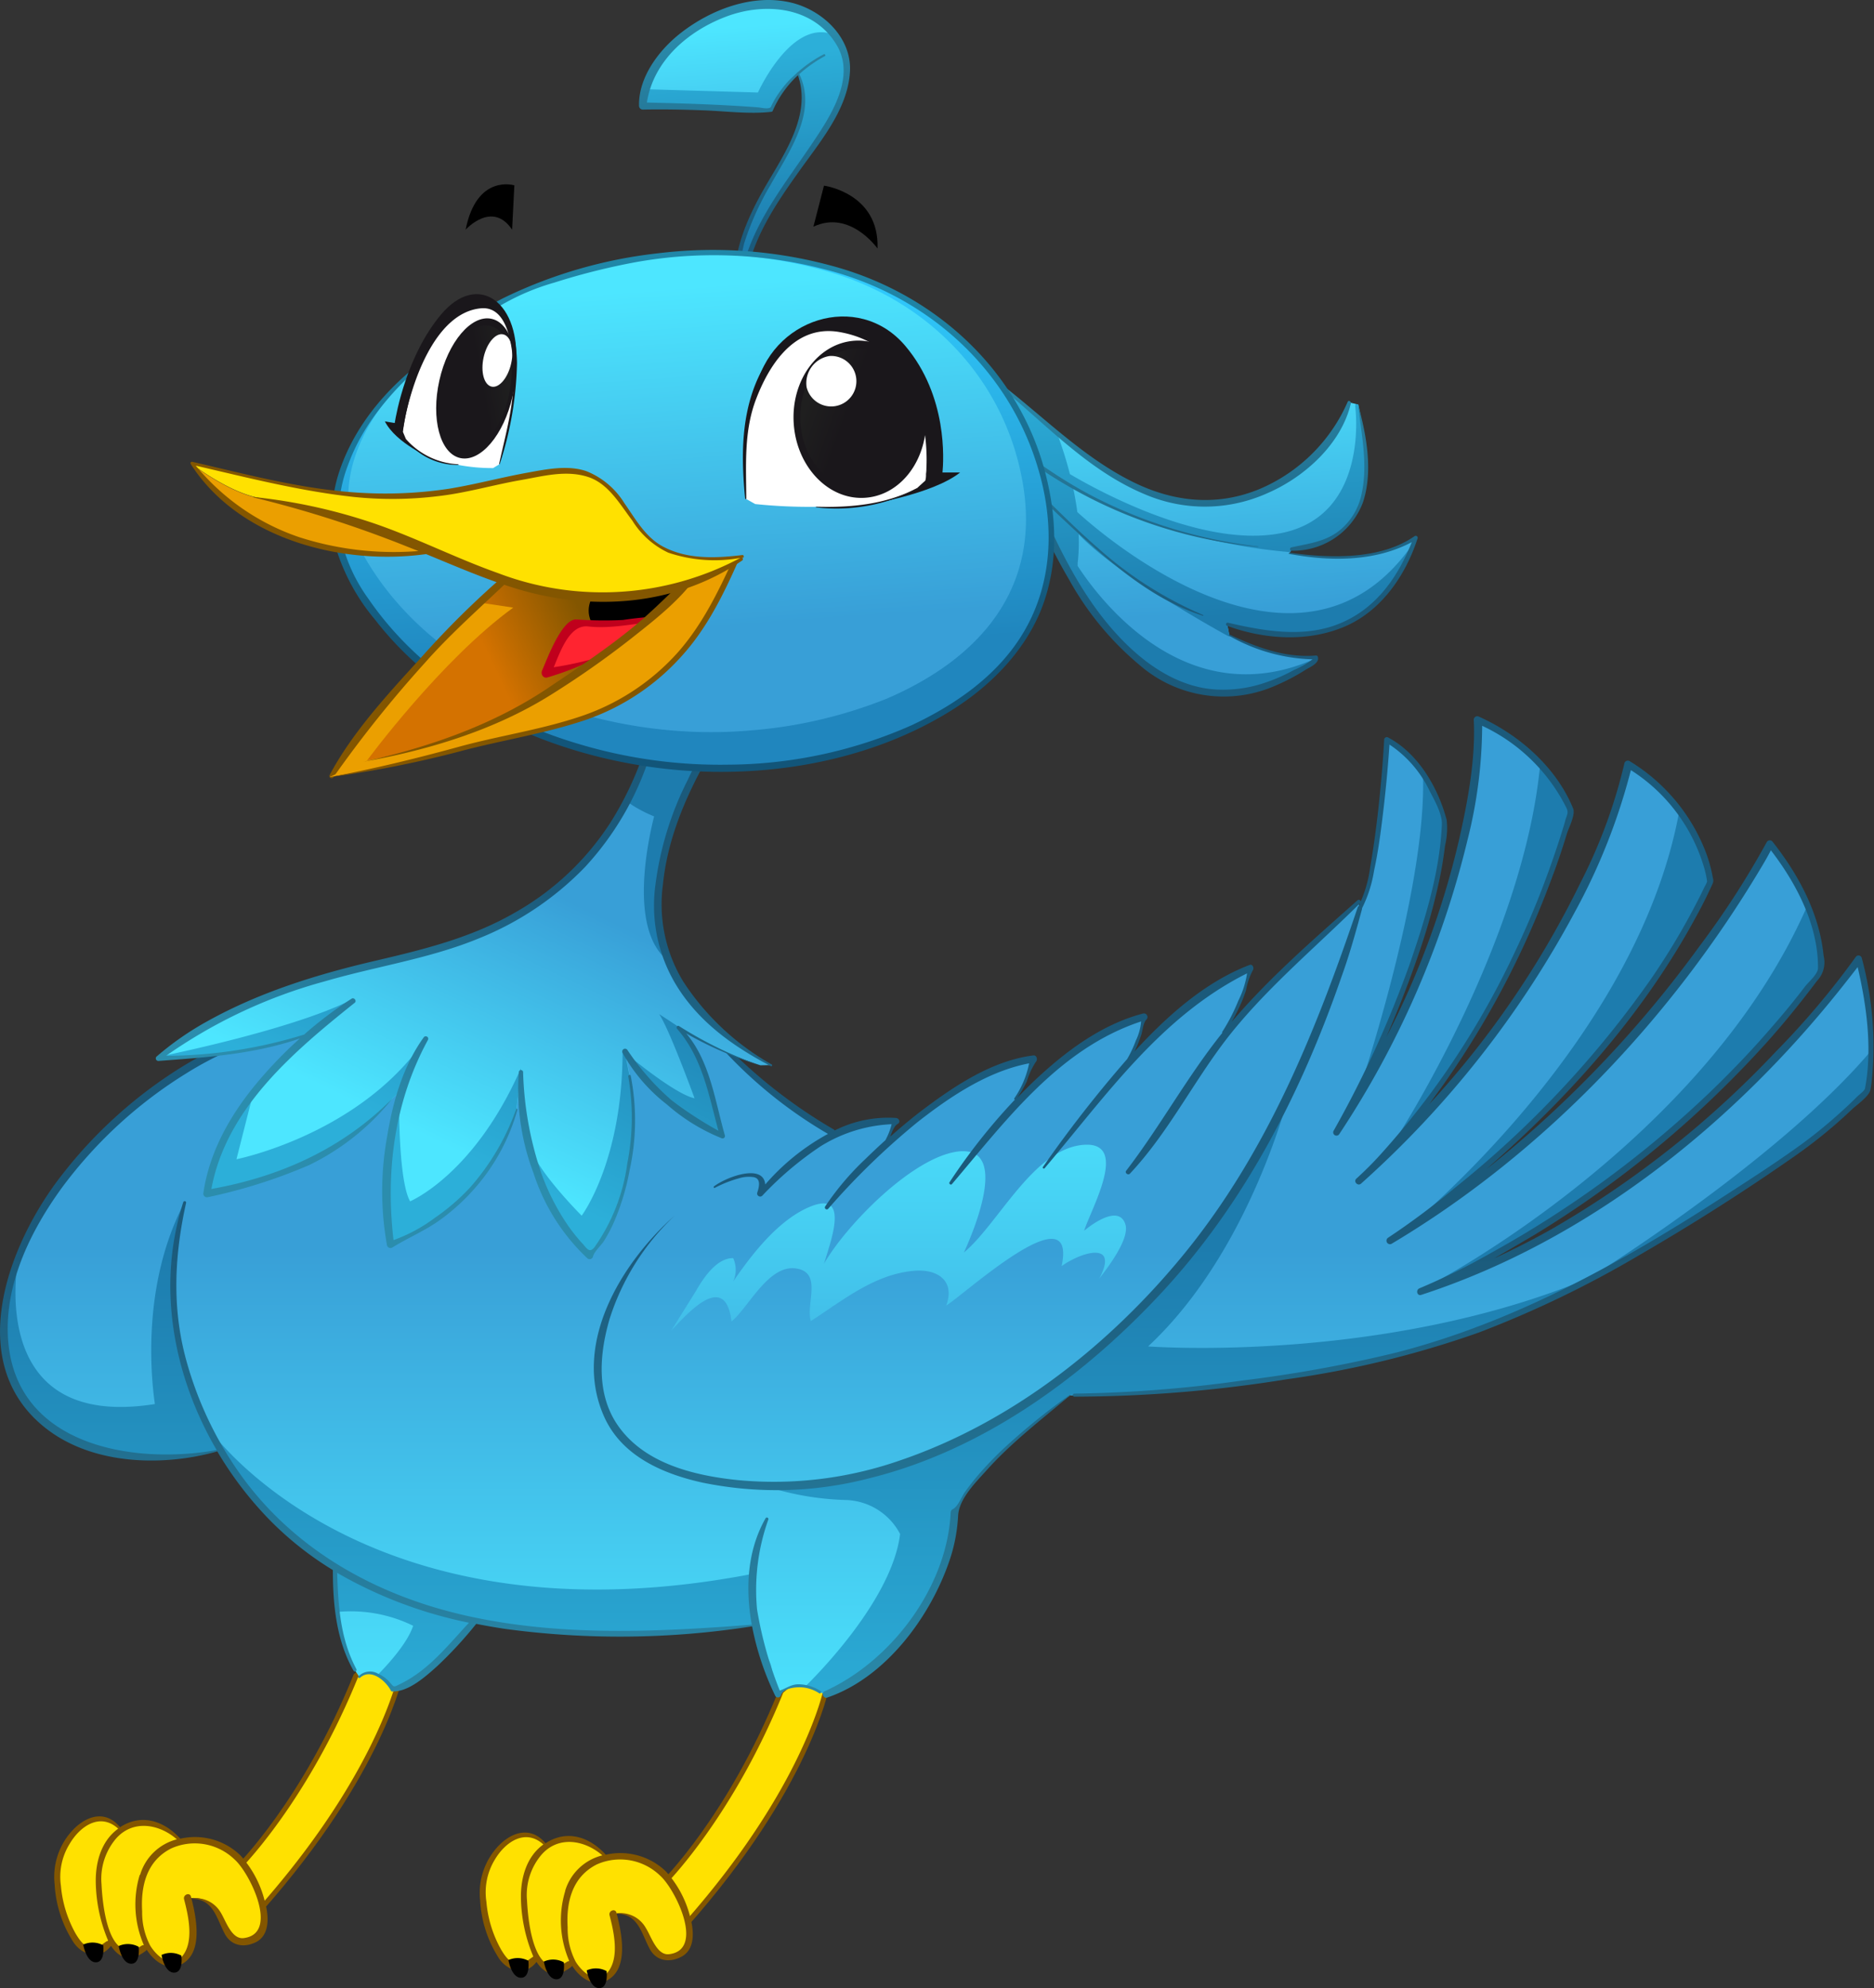 <svg xmlns="http://www.w3.org/2000/svg" xmlns:xlink="http://www.w3.org/1999/xlink" width="233.87" height="248.01" viewBox="0 0 233.87 248.01">
  <rect x="0" y="0" width="233.87" height="248.01" fill="#333333" stroke="none"/>
  <defs>
    <style>
      .cls-1 {
        fill: #835600;
      }

      .cls-2 {
        fill: #ffe100;
      }

      .cls-3 {
        fill: url(#linear-gradient);
      }

      .cls-4 {
        fill: url(#linear-gradient-2);
      }

      .cls-5 {
        fill: url(#linear-gradient-3);
      }

      .cls-6 {
        fill: url(#linear-gradient-4);
      }

      .cls-7 {
        fill: url(#linear-gradient-5);
      }

      .cls-8 {
        fill: url(#linear-gradient-6);
      }

      .cls-9 {
        fill: url(#linear-gradient-7);
      }

      .cls-10 {
        fill: url(#linear-gradient-8);
      }

      .cls-11 {
        fill: url(#linear-gradient-9);
      }

      .cls-12 {
        fill: url(#linear-gradient-10);
      }

      .cls-13 {
        fill: url(#linear-gradient-11);
      }

      .cls-14 {
        fill: url(#linear-gradient-12);
      }

      .cls-15 {
        fill: url(#linear-gradient-13);
      }

      .cls-16 {
        fill: url(#linear-gradient-14);
      }

      .cls-17 {
        fill: url(#linear-gradient-15);
      }

      .cls-18 {
        fill: url(#linear-gradient-16);
      }

      .cls-19 {
        fill: #1a171b;
      }

      .cls-20 {
        fill: #fff;
      }

      .cls-21 {
        fill: url(#linear-gradient-17);
      }

      .cls-22 {
        fill: url(#linear-gradient-18);
      }

      .cls-23 {
        fill: #eb9f00;
      }

      .cls-24 {
        fill: url(#linear-gradient-19);
      }

      .cls-25 {
        fill: #ff2430;
      }

      .cls-26 {
        fill: #c0001c;
      }
    </style>
    <linearGradient id="linear-gradient" x1="116.95" y1="216.08" x2="116.95" y2="155.56" gradientUnits="userSpaceOnUse">
      <stop offset="0" stop-color="#4de6ff"/>
      <stop offset="1" stop-color="#389fd7"/>
    </linearGradient>
    <linearGradient id="linear-gradient-2" x1="112.18" y1="133.51" x2="112.18" y2="190.62" xlink:href="#linear-gradient"/>
    <linearGradient id="linear-gradient-3" x1="116.95" y1="216.08" x2="116.95" y2="155.56" gradientUnits="userSpaceOnUse">
      <stop offset="0" stop-color="#2cafd9"/>
      <stop offset="1" stop-color="#1d7cae"/>
    </linearGradient>
    <linearGradient id="linear-gradient-4" x1="116.94" y1="216.08" x2="116.94" y2="155.56" gradientUnits="userSpaceOnUse">
      <stop offset="0" stop-color="#2b8dad"/>
      <stop offset="1" stop-color="#1b5a7b"/>
    </linearGradient>
    <linearGradient id="linear-gradient-5" x1="53.45" y1="141.93" x2="68.19" y2="110.98" xlink:href="#linear-gradient"/>
    <linearGradient id="linear-gradient-6" x1="52.78" y1="141.61" x2="67.52" y2="110.66" xlink:href="#linear-gradient-3"/>
    <linearGradient id="linear-gradient-7" x1="53.35" y1="141.88" x2="68.09" y2="110.93" xlink:href="#linear-gradient-4"/>
    <linearGradient id="linear-gradient-8" x1="145.45" y1="43.55" x2="147.85" y2="76.67" xlink:href="#linear-gradient"/>
    <linearGradient id="linear-gradient-9" x1="145.93" y1="46.19" x2="148.17" y2="77.27" xlink:href="#linear-gradient-3"/>
    <linearGradient id="linear-gradient-10" x1="145.57" y1="43.55" x2="147.99" y2="76.99" xlink:href="#linear-gradient-4"/>
    <linearGradient id="linear-gradient-11" x1="92.41" y1="3.29" x2="94.33" y2="29.76" xlink:href="#linear-gradient"/>
    <linearGradient id="linear-gradient-12" x1="92.68" y1="7" x2="94.39" y2="30.61" xlink:href="#linear-gradient-3"/>
    <linearGradient id="linear-gradient-13" x1="92.36" y1="2.82" x2="94.3" y2="29.76" xlink:href="#linear-gradient-4"/>
    <linearGradient id="linear-gradient-14" x1="84.4" y1="36.13" x2="87.72" y2="82.01" gradientUnits="userSpaceOnUse">
      <stop offset="0" stop-color="#30ccff"/>
      <stop offset="1" stop-color="#2086be"/>
    </linearGradient>
    <linearGradient id="linear-gradient-15" x1="83.76" y1="35.89" x2="86.84" y2="78.49" xlink:href="#linear-gradient"/>
    <linearGradient id="linear-gradient-16" x1="84.34" y1="35.87" x2="87.7" y2="82.34" gradientUnits="userSpaceOnUse">
      <stop offset="0" stop-color="#2087a8"/>
      <stop offset="1" stop-color="#125579"/>
    </linearGradient>
    <linearGradient id="linear-gradient-17" x1="-596" y1="-70.77" x2="-599.4" y2="-69.35" gradientTransform="matrix(-1.44, 0.08, 0.08, 1.44, -752.92, 202.59)" gradientUnits="userSpaceOnUse">
      <stop offset="0" stop-color="#1f1f1f"/>
      <stop offset="1" stop-color="#1a171b"/>
    </linearGradient>
    <linearGradient id="linear-gradient-18" x1="-9.14" y1="-59.86" x2="-11.34" y2="-58.94" gradientTransform="matrix(1.41, 0.31, -0.31, 1.41, 57.86, 135)" xlink:href="#linear-gradient-17"/>
    <linearGradient id="linear-gradient-19" x1="61.38" y1="82.82" x2="72.98" y2="77.29" gradientUnits="userSpaceOnUse">
      <stop offset="0" stop-color="#d47200"/>
      <stop offset="1" stop-color="#835600"/>
    </linearGradient>
  </defs>
  <title>Asset 2animals2</title>
  <g id="Layer_2" data-name="Layer 2">
    <g id="Bird">
      <g>
        <g>
          <g>
            <path class="cls-1" d="M82.57,234.7s8.29-8.15,14.64-23.9c0,0,3-2.63,3.46-2.63s2.76,2.49,2.76,2.49-2.35,12.43-17.68,29.71Z"/>
            <path class="cls-2" d="M85.86,239.29l-2.52-4.49c1.62-1.72,8.79-9.81,14.4-23.63a35.29,35.29,0,0,1,2.91-2.31,23.31,23.31,0,0,1,2.1,2c-.48,2-3.67,13.33-16.89,28.44Z"/>
          </g>
          <g>
            <path class="cls-2" d="M82.55,233.51a7.58,7.58,0,0,0-7-1.87l0-.08c-2.43-2.69-5.47-2.85-7.64-1.1l0-.41c-3.09-3.71-7.15,1.38-7.69,4.47-.66,3.81,2.24,14,6.33,9.88l.08-.81c.88,1.9,2.26,2.9,4.31,1.39l.23-.68c.86,1.75,2.49,3.37,4.4,2.21,2.13-1.3,1.3-5.92.77-7.89l.54.09c4.55-.33,3.24,6.17,6.94,5.32C88.48,243,84.33,235.13,82.55,233.51Z"/>
            <path class="cls-1" d="M86.1,239a13.22,13.22,0,0,0-3-5.55,8.2,8.2,0,0,0-7.5-2.08c-2-2.21-4.83-3.19-7.52-1.43h0c-1.67-2-3.91-1.58-5.69.14a8.52,8.52,0,0,0-2.47,7,14.81,14.81,0,0,0,2.41,7.31c1.15,1.6,3.31,2.09,4.62.35,1,1.49,2.35,2.14,4.33.63a.33.33,0,0,0,.12-.15c1.1,1.73,3.13,3,5,1.38,2-1.78,1.1-5.83.53-8-.15-.57-1-.25-.86.32.54,2.08,1.27,5.3-.23,7.12-1.38,1.67-3.25-.1-4-1.33a9,9,0,0,1-1-4.28c-.19-3.2.59-6.31,3.64-7.85a7.17,7.17,0,0,1,7.9,1.4c1.91,1.69,5.62,9.26,1.12,9.8-1.53.18-2.24-2.25-2.89-3.25A3.62,3.62,0,0,0,77,238.68s0,.06,0,.06c2.67,0,3.07,2.52,4.1,4.41.87,1.57,2.59,1.72,4.06.88C86.88,243,86.54,240.54,86.1,239Zm-19.67,5.16c-.67.45-1.21,1-2.08.79s-1.4-1.07-1.8-1.72a14.76,14.76,0,0,1-1.85-6,7.84,7.84,0,0,1,1.06-5.26c1.33-2.24,3.83-3.9,6.05-1.88-2.09,1.51-2.82,4.13-2.8,6.59a19.58,19.58,0,0,0,1.55,7.4Zm4.11-8.27a12.74,12.74,0,0,0,.49,8.71l0,.06a.37.37,0,0,0-.26.06c-4.14,2.67-4.88-5.12-5-7.63a7.73,7.73,0,0,1,1.79-5.7c2.12-2.45,5.42-1.85,7.61.06A6.48,6.48,0,0,0,70.54,235.84Z"/>
          </g>
          <path d="M63.45,244.51s.37,2.21,1.57,2.21.92-2.12.92-2.12A2.81,2.81,0,0,0,63.45,244.51Zm4.42.19s.37,2.21,1.57,2.21.92-2.12.92-2.12A2.78,2.78,0,0,0,67.87,244.7Zm7.83,1.19a2.79,2.79,0,0,0-2.48-.09s.37,2.21,1.56,2.21S75.7,245.89,75.7,245.89Z"/>
        </g>
        <g>
          <g>
            <path class="cls-1" d="M29.51,232.76s8.29-8.15,14.64-23.9c0,0,3-2.62,3.46-2.62s2.76,2.48,2.76,2.48S48,221.16,32.69,238.43Z"/>
            <path class="cls-2" d="M32.8,237.35l-2.52-4.49c1.62-1.72,8.79-9.8,14.4-23.63a34.68,34.68,0,0,1,2.91-2.3,22.87,22.87,0,0,1,2.1,2c-.48,2-3.67,13.33-16.89,28.44Z"/>
          </g>
          <g>
            <path class="cls-2" d="M29.49,231.57a7.58,7.58,0,0,0-7-1.86l0-.09c-2.43-2.69-5.47-2.85-7.64-1.09l0-.41c-3.09-3.72-7.15,1.37-7.69,4.46-.66,3.82,2.24,14,6.33,9.89l.08-.82c.88,1.9,2.25,2.9,4.31,1.39l.23-.68c.86,1.75,2.49,3.38,4.4,2.22,2.13-1.3,1.3-5.93.77-7.9l.54.1c4.55-.34,3.24,6.17,6.94,5.31C35.42,241,31.27,233.19,29.49,231.57Z"/>
            <path class="cls-1" d="M33,237a13.22,13.22,0,0,0-3-5.55,8.17,8.17,0,0,0-7.5-2.08c-2-2.21-4.83-3.19-7.52-1.43h0c-1.67-2.05-3.91-1.58-5.69.14a8.52,8.52,0,0,0-2.47,7,14.78,14.78,0,0,0,2.41,7.3c1.15,1.61,3.31,2.1,4.62.36,1,1.49,2.35,2.13,4.33.63a.36.36,0,0,0,.12-.16c1.1,1.73,3.13,3,5,1.38,2-1.77,1.1-5.83.53-8-.15-.57-1-.24-.86.33.54,2.07,1.28,5.3-.23,7.12-1.38,1.67-3.25-.1-4-1.34a8.89,8.89,0,0,1-1-4.27c-.19-3.21.59-6.32,3.64-7.85a7.15,7.15,0,0,1,7.9,1.39c1.91,1.69,5.62,9.27,1.12,9.8-1.53.18-2.24-2.24-2.89-3.25a3.6,3.6,0,0,0-3.53-1.7s0,.06,0,.06c2.67,0,3.07,2.52,4.1,4.41.87,1.57,2.59,1.71,4.06.88C33.82,241.1,33.48,238.61,33,237Zm-19.67,5.15c-.67.46-1.21,1-2.08.8s-1.4-1.07-1.8-1.72a14.81,14.81,0,0,1-1.85-6A7.8,7.8,0,0,1,8.7,230c1.33-2.25,3.83-3.91,6.05-1.88-2.09,1.51-2.82,4.12-2.8,6.58a19.51,19.51,0,0,0,1.55,7.4A.38.38,0,0,0,13.37,242.17Zm4.11-8.27a12.73,12.73,0,0,0,.49,8.71.16.16,0,0,0,0,.07.37.37,0,0,0-.26.06c-4.14,2.67-4.88-5.12-5-7.64a7.76,7.76,0,0,1,1.79-5.7c2.12-2.44,5.42-1.85,7.61.07A6.47,6.47,0,0,0,17.48,233.9Z"/>
          </g>
          <path d="M10.39,242.58s.37,2.21,1.57,2.21.92-2.12.92-2.12A2.78,2.78,0,0,0,10.39,242.58Zm4.42.18s.37,2.21,1.57,2.21.92-2.12.92-2.12A2.82,2.82,0,0,0,14.81,242.76Zm7.83,1.2a2.76,2.76,0,0,0-2.48-.09s.36,2.21,1.56,2.21S22.64,244,22.64,244Z"/>
        </g>
        <g>
          <path class="cls-3" d="M231.94,119.6s-21.28,30.67-54.72,41.45c0,0,29.57-11.88,50-40.07,0,0,.55-7.19-6.36-15.75,0,0-16.3,31-47.53,49.46,0,0,27.63-18,40.07-44.76,0,0-.83-8.85-10.22-14.65,0,0-5.24,26.19-33.62,51.86,1.4-1.29,18.22-17.2,26.43-46.06A22.13,22.13,0,0,0,184.4,89.75s1.11,22.39-17.68,51.4c0,0,13-22.93,13.54-38.69,0,0-1.94-7.46-7.19-10.22,0,0-1,17.13-3.41,21l-.18-.83c-5.25,5-10.78,9.68-15.48,15.2-.41.48-.8,1-1.19,1.46l-.19-.35a22.38,22.38,0,0,0,3.32-8c-5.77,2.43-10.86,7-15.43,12.14l0-.25a14.72,14.72,0,0,0,2.21-5.81c-5.91,1.65-11.24,5.93-15.81,10.76l-.21-.53a20.12,20.12,0,0,0,2.21-5c-5.63.73-12.81,5.63-18.48,10.79h0c.55-.83.83-2.21,1.38-3a16.13,16.13,0,0,0-8.13,2l.12-.63a64.52,64.52,0,0,1-14.37-11.6l-15.11-6-29.11.18c-7.74,3.6-15.75,5.53-22.94,10.23C11.68,140.6-1,154.69.63,168.24c1.66,12.71,16,15.2,26.53,12.71l.39,0a41.63,41.63,0,0,0,14.26,14.63c0,4.36.31,9,2.48,12.78l.55.83c.83-1.11,3.32-.28,4.15,1.66,4.42-1.39,7.46-5.53,10.22-8.57l-.39-.16c11.15,2.35,23.4,2,34.94.71l.5-.45a41.92,41.92,0,0,0,2.82,9,4.16,4.16,0,0,1,5.25-.28l.82.28c8-3,15.76-13.82,16-22.66,2.77-5.53,9.4-10.78,14.37-14.65h.56c11.88,0,23.76-1.66,35.37-3.87,19.07-3.87,33.72-12.71,49.75-23.21,5-3.32,8.84-5.81,13.81-11.06C233,135.9,234.42,129.55,231.94,119.6Z"/>
          <path class="cls-4" d="M86.85,161.05c.93-1.64,2.61-4.14,4.65-4.1a3.52,3.52,0,0,1,0,2.91c2.36-3.44,5.71-7.78,9.7-9.37,4.84-1.93,2.52,4.22,1.63,7.16,2.74-4.78,11-13.26,16.69-14,6.5-.8,2.06,9.79.77,12.6,4.3-3.58,8.63-12.87,14.85-13.43,5.93-.53,1,8,.16,10.71,1.45-1.21,4.41-3.1,5.14-.81.59,1.83-2.27,5.49-3.27,6.81,2.56-4.8-2.23-3.35-4.68-1.59,2-9.51-12.48,3.85-14.4,4.91,1.12-3.06-1.06-4.54-3.9-4.33-5,.37-9,3.7-13,6.28-.66-2.15,1.52-6.12-1.9-6.57s-5.87,4.87-8,6.62c-.76-6.24-5.27-1.27-7.52,1.14Z"/>
          <path class="cls-5" d="M178.6,160.22c.42-.1.84-.22,1.26-.35,7.69-3.62,30.6-15.77,47.38-38.89a19.31,19.31,0,0,0-1.69-8C212.65,142.54,178.6,160.22,178.6,160.22Zm-4.42-5.8c1.82-1.15,3.6-2.38,5.34-3.67q-2.09,1.42-4.26,2.78C174.57,154.11,174.18,154.42,174.18,154.42Zm24,5.07c-25.79,10.68-54.9,8.47-54.9,8.47,12.9-12,17.69-31.87,17.69-31.87-5.16,12.53-18.43,26.9-18.43,26.9-23.21,24.13-46.79,22.47-46.79,22.47a35.67,35.67,0,0,0,9.76,1.66,7.9,7.9,0,0,1,6.82,4.24c-1,8.2-10.44,17.65-11.81,19a4.94,4.94,0,0,1,1.77.72l.82.28c8-3,15.76-13.82,16-22.66,2.77-5.53,9.4-10.78,14.37-14.65h.56c11.88,0,23.76-1.66,35.37-3.87,19.07-3.87,33.72-12.71,49.75-23.21,5-3.32,8.84-5.81,13.81-11.06a24.26,24.26,0,0,0,.38-4.65C221.65,145,198.22,159.49,198.22,159.49ZM93.94,196.33C49.9,204.84,30,183.14,26.67,179L24.3,174l-.32.09c-4.06-11.19-1-24-1-24-5.31,10.15-4.13,21.76-3.65,25.06-20.75,3.29-17.32-16.83-17-18.5A23.57,23.57,0,0,0,.63,168.24c1.66,12.71,16,15.2,26.53,12.71l.39,0a41.63,41.63,0,0,0,14.26,14.63,46.33,46.33,0,0,0,.28,5.51,17.61,17.61,0,0,1,9.47,1.72c-.71,2.18-3.21,4.9-4.45,6.15A3.69,3.69,0,0,1,49,210.8c4.42-1.39,7.46-5.53,10.22-8.57l-.39-.16c11.15,2.35,23.4,2,34.94.71l.5-.45a37.93,37.93,0,0,0,2,6.91,3.06,3.06,0,0,0-.26-2C94.13,203.33,93.94,196.33,93.94,196.33Zm81.3-55.3A110.19,110.19,0,0,0,196,101.08a19.72,19.72,0,0,0-3.79-5.76c-2.05,22.11-17.77,46.39-17.77,46.39C174.71,141.51,175,141.28,175.24,141Zm1.17,11.52c7.53-5.51,27.1-21.26,37-42.62a19.33,19.33,0,0,0-3.82-8.86C205.1,125.9,183.45,146.43,176.41,152.55Zm3.85-50.09a22.4,22.4,0,0,0-2.68-5.88c.46,12.19-5.65,32.29-7.55,38.19C173.92,126.83,179.89,113,180.26,102.46Z"/>
          <path class="cls-6" d="M89.15,148.21a15.06,15.06,0,0,1,3.1-1.23,4.12,4.12,0,0,1,1.78-.14c1,.17.69,1.29.47,1.95a.38.38,0,0,0,.63.37A41.71,41.71,0,0,1,102.4,143a18.34,18.34,0,0,1,8.87-2.76,7.94,7.94,0,0,1-.78,2c-.85.77-1.69,1.56-2.51,2.36a34.51,34.51,0,0,0-5,5.9.24.24,0,0,0,.38.29,90.55,90.55,0,0,1,11.16-10.82c4.05-3.17,8.76-6.34,13.91-7.32a11.72,11.72,0,0,1-1.85,4.37.1.1,0,0,0,.08.15,75.11,75.11,0,0,0-8.16,10.31c-.12.18.16.4.3.23,6.74-7.92,13.33-16.9,23.61-20.29a6.79,6.79,0,0,1-.66,2.39,14.63,14.63,0,0,1-1.08,2.3,157.15,157.15,0,0,0-10.52,13.47c-.08.12.11.27.21.16,7.64-9,14.48-18.93,25.27-24.32a11.27,11.27,0,0,1-1.09,3.41,22.74,22.74,0,0,1-2,3.88.12.12,0,0,0,0,.14c-4.38,5.45-7.74,11.66-12,17.2-.2.27.24.6.47.36,5-5.32,8.17-12,12.74-17.66,4.77-5.89,10.63-10.76,16-16.1.22-.22-.11-.54-.34-.34-5.43,4.84-11,9.63-15.7,15.17a25.34,25.34,0,0,0,1.25-2.5c.2-.46.36-.93.53-1.4a8.73,8.73,0,0,1,.84-2.51c.23-.29,0-.86-.4-.69-5.55,2.12-10.29,6.38-14.26,10.69l-.1.11c.14-.28.28-.56.4-.85s.33-.85.47-1.29.23-1.49.65-1.87a.45.45,0,0,0-.43-.74c-5.18,1.36-9.63,4.69-13.48,8.3-.75.71-1.49,1.45-2.22,2.21a16.3,16.3,0,0,0,1.17-2,9.28,9.28,0,0,1,1.15-2.49c.25-.26.1-.84-.32-.79-5.3.67-10.14,4-14.27,7.14q-1.84,1.44-3.6,3c.25-.67.53-1.37.94-1.59s.16-.72-.21-.75a14.8,14.8,0,0,0-7.65,1.56.41.41,0,0,0-.15-.14,63.9,63.9,0,0,1-14.39-11.43c-.24-.26-.6.12-.38.38a56.1,56.1,0,0,0,14.08,11.62,28,28,0,0,0-7.83,6.31c-.22-2.63-4.76-1-6.42.25A.17.17,0,0,0,89.15,148.21ZM133.52,174a82,82,0,0,0-8,6.45,42.28,42.28,0,0,0-3.76,3.93c-.47.57-.92,1.16-1.35,1.76s-.87,1.84-1.52,2.13a.49.49,0,0,0-.25.43c-.44,9.27-7.41,18.55-15.75,22.29-.44.2-.13.93.33.78,7.37-2.5,13-10.22,15.35-17.32a20.66,20.66,0,0,0,1-5.39c.13-2.14,2.24-4.18,3.62-5.72,3.1-3.45,6.8-6.26,10.32-9.25C133.65,174,133.58,174,133.52,174ZM102.4,210.94a5.29,5.29,0,0,0-2.62-.83c-1-.05-1.63.51-2.47.78a48.68,48.68,0,0,1-2.83-10.11,26.06,26.06,0,0,1,1.4-11.21.19.19,0,0,0-.35-.15c-2.27,4-2.53,8.71-1.71,13.26l-.06,0c-11.78.9-23.63,1.48-35.26-1.06-11.4-2.5-21.82-8.23-28.64-17.89a45.29,45.29,0,0,1-6.64-14.13c-1.77-6.49-1.45-13,0-19.53a.18.18,0,0,0-.35-.1c-3.35,10.39-1.26,21.63,4.17,30.92-10.45,1.85-24.81-.55-26-13.41-.64-7,2.7-13.86,6.74-19.39a55.73,55.73,0,0,1,15.5-14.21c6.85-4.3,14.81-6.23,22-9.9.25-.13.07-.57-.2-.46-7.46,3.06-15.34,5.27-22.27,9.5a56.81,56.81,0,0,0-15,13.44C1,155.09-4.77,170.2,5.91,178.32c5.82,4.42,14.42,4.65,21.21,2.74a44.8,44.8,0,0,0,6.32,8.33,40.76,40.76,0,0,0,8.1,6.47c0,4.28.43,8.77,2.58,12.55a.2.2,0,0,0,.35-.2c-2-3.77-2.27-7.88-2.39-12a54.49,54.49,0,0,0,16.45,6.22c-2.65,2.83-5,5.89-8.56,7.63-.94.46-.74.44-1.37-.24a3.9,3.9,0,0,0-1.36-1,2,2,0,0,0-2.51.31c-.1.13.1.26.21.16,1.36-1.24,3.27.44,3.87,1.67A.22.22,0,0,0,49,211c2,.06,4.16-1.9,5.57-3.16a50.58,50.58,0,0,0,4.86-5.27c1.21.24,2.41.45,3.62.63a106.69,106.69,0,0,0,30.75-.31.09.09,0,0,0,.06,0,35,35,0,0,0,2.9,8.68.38.38,0,0,0,.69-.09c.26-.84,1.65-1,2.34-1a4.45,4.45,0,0,1,2.47.77C102.42,211.31,102.57,211,102.4,210.94Zm129.94-91.45a.42.42,0,0,0-.76-.1,100.76,100.76,0,0,1-10,11.84A122.25,122.25,0,0,1,194,153.12q-3.68,2.1-7.52,3.85c1.74-1,3.45-2,5.14-3a129.76,129.76,0,0,0,29-24.08c2.16-2.42,4.19-4.94,6.14-7.53a3.34,3.34,0,0,0,.82-3.13c-.51-5.29-3.16-10.18-6.41-14.28a.44.44,0,0,0-.68.09,107.75,107.75,0,0,1-8.46,13.08,142.64,142.64,0,0,1-25.25,26.7c-.41.34-.83.67-1.26,1,.73-.63,1.45-1.27,2.16-1.91,9.45-8.52,17.93-18.36,24-29.58q1.11-2,2.08-4.16a1,1,0,0,0,0-.65,17.37,17.37,0,0,0-1-3.52,22.92,22.92,0,0,0-9.4-11.06.44.44,0,0,0-.63.25,65.37,65.37,0,0,1-5.53,15,115.48,115.48,0,0,1-18.83,27.55c.71-1,1.42-1.95,2.1-2.92a110.67,110.67,0,0,0,9.14-15.69c1.53-3.19,2.89-6.46,4.12-9.77q1-2.66,1.81-5.35c.24-.77,1.1-2.37.78-3.16-2.11-5.16-6.76-9.21-11.75-11.45a.44.44,0,0,0-.65.37c.24,4.89-.72,10-1.77,14.71a105.44,105.44,0,0,1-9.14,24.88q2.33-5.34,4.19-10.82a76.85,76.85,0,0,0,2.49-9.06c.27-1.31.48-2.64.65-4a9.36,9.36,0,0,0,.2-3.2C179.46,98.23,177,94,173.24,92a.33.33,0,0,0-.5.28c-.16,2.92-.42,5.84-.74,8.75-.27,2.38-.59,4.77-1,7.13a15.84,15.84,0,0,1-1.46,4.9.25.25,0,0,0-.11.15c-5.17,15.32-11.23,30.4-21.54,43.07-9.29,11.41-21.55,21.14-35.59,25.91a47.86,47.86,0,0,1-20.21,2.45c-5.61-.58-12-2.13-15.24-7.21-2.44-3.87-2-8.72-.77-12.91a30.29,30.29,0,0,1,8.14-12.9s0-.05,0,0c-6.69,5.91-12.9,16.08-8.8,25.16,2.21,4.88,7.32,7.08,12.24,8.17a45.88,45.88,0,0,0,20.78-.53c14.06-3.45,26.5-12.45,36.26-22.88,10.59-11.31,17.71-25.21,22.74-39.76,1-2.76,1.77-5.57,2.54-8.39a.28.28,0,0,0,0-.09,16.07,16.07,0,0,0,1.5-4.69c.5-2.29.81-4.62,1.09-6.94.35-2.87.65-6,.83-8.79a14.32,14.32,0,0,1,5,5.76c.59,1.14,1.6,2.88,1.54,4.22-.25,5.8-2,11.52-3.87,17a133.54,133.54,0,0,1-9.64,21.2.41.41,0,0,0,.71.41,115.12,115.12,0,0,0,16-36.68,58.92,58.92,0,0,0,1.83-14.25,22.26,22.26,0,0,1,10.52,10.25c.32.67,0,.91-.18,1.7-.59,2-1.24,3.92-1.93,5.86a111.79,111.79,0,0,1-4.34,10.43,102.25,102.25,0,0,1-16.77,25.25,42.17,42.17,0,0,1-3,3c-.41.37.19,1,.6.61a123.85,123.85,0,0,0,26.66-33.86,76.26,76.26,0,0,0,7-17.71,21.6,21.6,0,0,1,9.25,12.56,12,12,0,0,1,.26,1.33,2.43,2.43,0,0,1-.29.61c-.42.9-.87,1.78-1.33,2.65a87.9,87.9,0,0,1-5.4,8.93,125.47,125.47,0,0,1-24.42,26,95.21,95.21,0,0,1-8.41,6.28.44.44,0,0,0,.44.75c19-11.3,35-28.18,46.25-47.11.39-.65.76-1.3,1.12-2,3.19,4.14,5.92,9.36,5.88,14.7,0,.74-1.18,1.72-1.63,2.31-1.27,1.67-2.61,3.3-4,4.89-2.37,2.77-4.89,5.41-7.51,7.95a131.6,131.6,0,0,1-27.85,20.48,81.37,81.37,0,0,1-8.74,4.31c-.5.2-.31,1,.22.82,20.81-6.77,38.95-21.34,52.46-38.34q1-1.26,2-2.55c1.13,4.85,1.85,10.2.92,15.13-.06.32-.78.81-1,1.05-.69.69-1.4,1.36-2.12,2a59.46,59.46,0,0,1-4.6,3.77c-3,2.18-6.05,4.16-9.13,6.15-13,8.44-26.57,16.12-41.7,20A166.46,166.46,0,0,1,155,172.22a164.57,164.57,0,0,1-20.92,1.63.19.19,0,0,0,0,.38,168.6,168.6,0,0,0,26.44-2.16,122.17,122.17,0,0,0,24-5.83,131.11,131.11,0,0,0,20.15-9.72c6.59-3.82,13.07-7.93,19.31-12.3a60.71,60.71,0,0,0,7.15-5.84c.59-.55,2.13-1.62,2.29-2.42.07-.35.12-.7.16-1.05A42.44,42.44,0,0,0,232.34,119.49Z"/>
        </g>
        <g>
          <path class="cls-7" d="M96.25,132.86a30.51,30.51,0,0,1-11.61-10.5c-6.91-10.78,1.66-27.08,8.29-35.92L83,85.05a8.27,8.27,0,0,0-.55,2.49C78.56,106.33,67.51,116,48.71,119.87c-10,2.22-21,5.53-29,12.16,6.08-.27,13-.83,18.79-3h.22c-6.13,5.28-11.86,12.17-12.93,19.89C35.17,147,42.63,144.19,49,137l1.23-1.15a42.4,42.4,0,0,0-1.51,19.39,26.47,26.47,0,0,0,15.76-16.86l.55-4.7c-.28,8,2.76,17.69,8.57,22.94,4.69-4.7,6.35-16.31,5-22.39l-.55-3c2.76,4.7,7.46,8.3,12.16,10.51-1.38-4.7-1.94-10-5.53-13.54a48.78,48.78,0,0,0,10.22,4.69Z"/>
          <path class="cls-8" d="M78,131.31l-.3-.24c0,13.81-5.11,20.58-5.11,20.58s-5.39-5.38-6.36-8.42S65,133.28,65,133.28c-5.81,13.26-13.82,16.58-13.82,16.58-1.33-2.3-1.39-10.63-1.38-12.67a42.33,42.33,0,0,0-1.11,18.06,26.47,26.47,0,0,0,15.76-16.86l.55-4.7c-.28,8,2.76,17.69,8.57,22.94,4.69-4.7,6.35-16.31,5-22.39Zm7.59-2.58c-1.65-1.16-3.33-2.22-3.33-2.22,1.24,1.79,4.42,10.5,4.42,10.5-2.23-.47-7.16-4.44-8.58-5.61a28,28,0,0,0,12,10.31c-1.38-4.7-1.94-10-5.53-13.54ZM38.71,129c-.53.46-1.05.93-1.57,1.41l.66-.45,5.8-5.11c-7.6,3.73-23.49,6.91-23.49,6.91l-.2.26c6-.28,12.84-.84,18.58-3Zm44.63-9.17C79.6,110.59,84.93,98.44,90.41,90a57.52,57.52,0,0,0-8.24-1.31,47.1,47.1,0,0,1-4,11.25,16.22,16.22,0,0,0,3.46,1.9C80.8,105.14,78.5,116,83.34,119.83ZM50.16,135.92l2.28-5.41c-8.29,11.2-22.93,14.1-22.93,14.1l1.93-7.6-.3-.06a26,26,0,0,0-5.36,11.94C35.17,147,42.63,144.19,49,137Z"/>
          <path class="cls-9" d="M96.29,132.78a31.83,31.83,0,0,1-11-10.3,18.52,18.52,0,0,1-2.56-12.13c.89-8.82,5.77-16.52,10.46-23.78.16-.25-.22-.56-.42-.32a52,52,0,0,0-6.95,11.06,40.13,40.13,0,0,0-4.07,13.43A19.09,19.09,0,0,0,84.46,123c2.82,4.55,7.09,7.56,11.74,10A.09.09,0,1,0,96.29,132.78ZM84.74,128c-.2-.13-.4.16-.25.33,3.18,3.64,3.94,8.23,5.17,12.73a47.08,47.08,0,0,1-5.84-3.8A31.33,31.33,0,0,1,78.31,131a.35.35,0,0,0-.61.35,21,21,0,0,0,5.54,6.44A23.74,23.74,0,0,0,90.08,142a.3.3,0,0,0,.38-.38c-1.23-4.28-1.85-9.21-4.82-12.7a45.9,45.9,0,0,0,9.22,4,0,0,0,1,0,0,0A50.45,50.45,0,0,1,84.74,128Zm-6.33,6.3a29.81,29.81,0,0,1-.13,10.86,23.48,23.48,0,0,1-4.08,10.41c-.69.88-1,.06-1.65-.59a22,22,0,0,1-2.08-2.72,28.75,28.75,0,0,1-2.87-5.77,42.73,42.73,0,0,1-2.32-12.78.27.27,0,0,0-.53,0,29.45,29.45,0,0,0,1.83,12.63,25.26,25.26,0,0,0,6.7,10.61.43.43,0,0,0,.72-.19c.14-.61,1-1.38,1.34-1.9a17.88,17.88,0,0,0,1.41-2.71A29.52,29.52,0,0,0,78.57,146a28.83,28.83,0,0,0,.14-11.81C78.66,134,78.38,134.1,78.41,134.28Zm-14,4.09a29.78,29.78,0,0,1-5.78,9.78,26,26,0,0,1-4.32,3.72,19.81,19.81,0,0,1-5.2,2.81c-1-8.62.1-17.29,4.31-25a.31.31,0,0,0-.53-.31C50.28,133,49,137.52,48.3,141.86a38,38,0,0,0,0,13.5.45.45,0,0,0,.65.27c1.85-1.15,3.86-2,5.66-3.23A25.61,25.61,0,0,0,59,148.52a25.1,25.1,0,0,0,5.58-10.11C64.58,138.31,64.42,138.27,64.39,138.37ZM49,137c-6.18,6.25-14,9.79-22.62,11.32,1.86-10.08,10.29-17.15,17.89-23.23.29-.23-.08-.71-.39-.51a49.31,49.31,0,0,0-5.93,4.48,59.07,59.07,0,0,1-17.23,2.65,63.39,63.39,0,0,1,19.88-9.31c6.42-1.87,13.06-2.81,19.26-5.38A38.15,38.15,0,0,0,73,108.17a37,37,0,0,0,8.11-13.93c.44-1.3.8-2.61,1.13-3.94.43-1.71.5-3.51,1-5.19.08-.26-.31-.36-.4-.11-.61,1.66-.88,3.38-1.33,5.1q-.63,2.33-1.45,4.59a41.44,41.44,0,0,1-3.84,7.86,34.09,34.09,0,0,1-11.83,11.22c-5.43,3.17-11.39,4.64-17.45,6.06-7.28,1.69-14.52,3.92-21.07,7.57a37,37,0,0,0-6.34,4.41.32.32,0,0,0,.23.54c6-.45,11.94-.83,17.65-2.8a54.15,54.15,0,0,0-5.17,5.33c-3.38,4-6.08,8.67-6.85,13.89a.46.46,0,0,0,.57.57,66.5,66.5,0,0,0,12.62-4A30.1,30.1,0,0,0,49,137,0,0,0,1,0,49,137Z"/>
        </g>
        <g>
          <path class="cls-10" d="M176.67,67.09c-4.15,2.76-10.78,2.76-15.76,1.93l.28-.55c10.78-1.1,9.95-9.67,8.29-18l-1.1-.28c-2.77,8.29-12.44,13.82-21,12.44-12.43-2.49-20.17-15.48-31.5-20.17l3.31,14.92,7.6,1.47,1.41,1.33c6.2,16.07,18,34.76,36,22.07V82c-3.87.28-7.46-1.1-10.78-2.76l-.27-1.38C164,81.18,172.8,78.42,176.67,67.09ZM127,58.93l.78.15.24.63Z"/>
          <path class="cls-11" d="M176.45,67.67c-13.83,20.24-38.07-.2-42-3.79-.14-1-.31-2-.52-3a69.85,69.85,0,0,0,27.11,8l.2-.4c10.78-1.1,9.95-9.67,8.29-18l-.35-.09c0,.14-.06.23-.06.23s1.93,13.68-9.26,15.89c-9.9,1.95-23.36-5.6-26.34-7.37a48.14,48.14,0,0,0-1.67-5.26c-3.68-3.08-7.27-6.37-11.18-8.89a33.31,33.31,0,0,0-3.55,2.91l2.11,9.49,7.6,1.47,1.41,1.33c6.2,16.07,18,34.76,36,22.07v-.14c-16.11,7.28-27.06-7.38-29.75-11.52,0-.12,0-.24,0-.36a22.69,22.69,0,0,0,.12-3.6c4.93,5.25,18.67,12.72,18.67,12.72l.58.07-.44-.21-.27-1.38C163.77,81.13,172.48,78.51,176.45,67.67Z"/>
          <path class="cls-12" d="M158.24,61.49c4.6-2,9.18-6.14,10.35-11.2,0-.23-.29-.4-.4-.17A20.89,20.89,0,0,1,157.2,61c-5.28,2.19-10.66,1.65-15.72-.83-9.41-4.61-15.8-13.75-25.61-17.71,0,0,0,0,0,0,10.25,4.55,16.65,14.89,27,19.2A19,19,0,0,0,158.24,61.49Zm11.66.24A7.89,7.89,0,0,1,167.38,66c-1.79,1.56-4,1.79-6.24,2.29a.21.21,0,0,0,.05.41,9.29,9.29,0,0,0,8.89-6c1.29-3.79.47-8.4-.58-12.14,0,0,0,0,0,0C169.9,54.22,170.75,58,169.9,61.73Zm6.64,5.15c-4.29,3-10.65,2.76-15.6,2.07-.1,0-.15.13-.05.15,5.12.94,10.61,1,15.3-1.47-1.74,4.36-4.42,8.23-8.9,10.11s-9.45,1-14.06-.06a.2.2,0,0,0-.11.38c4.61,1.7,10,2.07,14.61.14s7.66-6.37,9.17-11A.25.25,0,0,0,176.54,66.88ZM164.23,81.77c-3.79.33-7.36-1-10.74-2.59a.08.08,0,0,0-.08.14,22.22,22.22,0,0,0,10.39,2.93,11,11,0,0,1-2.34,1.34A21.3,21.3,0,0,1,158,85.12a16.14,16.14,0,0,1-6.12.9c-4-.19-7.58-2.26-10.48-4.88-5.86-5.3-9.29-12.7-12.39-19.87,2.77,2.7,5.58,5.36,8.51,7.87,3.71,3.17,7.9,6.2,12.6,7.67.07,0,.09-.07,0-.1a47.69,47.69,0,0,1-13.1-8.35c-2.92-2.53-5.61-5.31-8.42-8L128,58.93c-.13-.3-.63-.08-.53.22a1.83,1.83,0,0,1,.08.25c-.45-.42-.91-.83-1.37-1.24-.12-.09-.28.06-.17.17l1.77,1.74a67,67,0,0,0,5.62,12.2A37.4,37.4,0,0,0,142.26,83a16,16,0,0,0,17.09,2.45,24.83,24.83,0,0,0,3.57-1.89c.54-.34,1.8-.83,1.54-1.63A.23.23,0,0,0,164.23,81.77ZM157,68.17a60,60,0,0,1-19.6-5.75c-6.26-3.08-11.62-7.36-16.8-12a.11.11,0,0,0-.15.15A58.31,58.31,0,0,0,157,68.22S157.08,68.17,157,68.17Z"/>
        </g>
        <g>
          <path class="cls-13" d="M103.71,3.81c-6.91-8-23.22,0-23.49,9.39,5.25,0,10.78.28,16,.55A13.22,13.22,0,0,1,99.6,9.14c1.86,3.85-.33,8-2.25,11.25C94,26.47,91,30.89,92.1,38.07l.55-1.65C92.93,23.43,111.72,12.65,103.71,3.81Z"/>
          <path class="cls-14" d="M104.15,4.33a7,7,0,0,0-1-.25c-4.83-.83-8.56,7.46-8.56,7.46l-14-.41-.11.1a8.69,8.69,0,0,0-.3,2c5.25,0,10.78.28,16,.55A13.22,13.22,0,0,1,99.6,9.14c1.86,3.85-.33,8-2.25,11.25C94,26.46,91,30.88,92.1,38.05h0l.54-1.62C92.93,23.68,111,13.07,104.15,4.33Z"/>
          <path class="cls-15" d="M98.66.31c-4.79-1.11-10,.91-13.72,3.82-2.68,2.09-5.27,5.49-5.19,9.07a.47.47,0,0,0,.47.47c2.58-.05,5.17,0,7.75.1s5.59.49,8.28.18a.2.2,0,0,0,.19-.14,13.19,13.19,0,0,1,3.14-4.42c1.89,5.45-2.41,10.7-4.86,15.29C92.5,28.81,90.91,33.39,92,38.11a.15.15,0,0,0,.29,0,22.62,22.62,0,0,1,.6-7.82A35.55,35.55,0,0,1,96.2,23c2.22-4,5.86-9,3.55-13.75A16.22,16.22,0,0,1,102.94,7c.15-.08,0-.3-.13-.23A15.8,15.8,0,0,0,99.57,9a.1.1,0,0,0-.1.09c-.33.3-.66.61-1,.94a14,14,0,0,0-1.66,2.17,10.07,10.07,0,0,0-.6,1.12c-.18.37-1.3.1-1.53.08-4.64-.36-9.29-.5-13.95-.61.81-5.19,5.1-8.9,9.87-10.71s10.88-1.33,13.8,3.51c2.52,4.17-.93,9.17-3.23,12.58-3,4.44-6.44,8.73-8.09,13.89a14.62,14.62,0,0,0-.71,4.4.25.25,0,0,0,.5,0c.4-5.72,3.57-10.5,6.79-15,2.56-3.62,6-7.62,6.39-12.21C106.49,4.78,102.63,1.22,98.66.31Z"/>
        </g>
        <g>
          <path class="cls-16" d="M54.52,43.88C45.67,50.23,37.94,61.56,44,72.34c9.64,17.1,31.83,24.91,50.6,23.29a59.9,59.9,0,0,0,18.28-4.34C125,86,133.06,76.7,130.84,62.74a35.66,35.66,0,0,0-24.37-28.39A57,57,0,0,0,79.9,32.3c-5.9,1.11-14.34,3.13-19.3,6.6-.28.28-.83.56-1.11.83Z"/>
          <path class="cls-17" d="M55.45,43.08C47.08,49,39.76,59.51,45.51,69.51c9.13,15.88,30.13,23.13,47.88,21.63a57.79,57.79,0,0,0,17.31-4c11.44-4.93,19.07-13.54,17-26.5-2-12.51-10.87-22.37-23.07-26.36a54.7,54.7,0,0,0-25.13-1.9c-5.58,1-13.57,2.9-18.27,6.12-.26.26-.78.52-1,.77Z"/>
          <path class="cls-18" d="M54.48,43.82c-5.52,3.7-10.27,9-12.27,15.42a17.12,17.12,0,0,0-.16,9.52,25.53,25.53,0,0,0,4.77,8.56c7.74,10,19.91,15.83,32.16,18,13.26,2.38,28.33.48,39.85-6.76,4.68-2.94,8.83-7.09,11-12.26,2.37-5.76,2.1-12,.45-17.94-3.47-12.39-13.57-21.49-25.75-25a56.51,56.51,0,0,0-22.44-1.76,58.74,58.74,0,0,0-19.34,5.62,19.58,19.58,0,0,0-3.44,2.25c-.31.26.13.69.44.44a28.93,28.93,0,0,1,9.44-4.66,83.67,83.67,0,0,1,10.12-2.54,55.16,55.16,0,0,1,23.33.82C116,36.81,126.69,46.59,130,60.1c1.55,6.34,1.13,13-2.21,18.69-3.14,5.36-8.46,9.07-14,11.67A57.11,57.11,0,0,1,90.9,95.39a61.43,61.43,0,0,1-19.23-2.75C61.54,89.54,52.06,83.55,46,74.73a20.74,20.74,0,0,1-3.52-7.84,17.17,17.17,0,0,1,1-9c2.06-5.63,6.46-10.32,11.09-14,.06,0,0-.14-.08-.1Z"/>
        </g>
        <path d="M58.11,28.65s3.32-3.69,5.8,0l.28-5.53S59.49,21.65,58.11,28.65Z"/>
        <path d="M109.51,31s-3.43-4.88-8-2.72l1.32-5.12S109.76,24.08,109.51,31Z"/>
        <g>
          <path class="cls-19" d="M94.27,48.74c1.79-9,12.82-12.55,18.7-5.6,5.33,6.29,4.79,14.34,4.65,15.8,1.23,0,2.2,0,2.2,0C116.34,61.7,108,63,108,63l3.37-3C104.9,58.68,93,55.34,94.27,48.74Z"/>
          <path class="cls-20" d="M96.74,44.48c-3.92,5.4-4,10.45-3.68,17.73l1.19.67a65,65,0,0,0,7.61.34c4.16.33,9-.28,12.54-2.29l1.1-1c.69-4.6.27-12.78-5.93-17C105,39.82,99.81,40.25,96.74,44.48Z"/>
          <g>
            <path class="cls-19" d="M107.89,62.1c-4.55.26-8.51-3.92-8.84-9.33s3.1-10,7.66-10.27a6.94,6.94,0,0,1,2.83.43h0c3.8,2.61,5.42,6.69,6,10.52C115.16,58.13,112,61.87,107.89,62.1Z"/>
            <path class="cls-21" d="M106.77,43.48c4.1-.24,7.66,3.52,8,8.4s-2.79,9-6.89,9.24-7.67-3.52-8-8.4S102.66,43.71,106.77,43.48Z"/>
            <path class="cls-20" d="M100.66,48.28a3.15,3.15,0,1,0,2.87-3.87A3.42,3.42,0,0,0,100.66,48.28Z"/>
          </g>
          <path class="cls-19" d="M115.49,60c.75-6.53-1.13-17-10.85-18.6-5.83-.93-8.89,4.77-10.25,8.3C92.81,53.75,93.12,58,93.13,62.2c0,.08-.13.08-.14,0-.45-4.67-.55-9.58,1.23-14.14,1.36-3.47,4.41-7.91,9.77-7.54s8.83,4.15,10.48,7.83a20.23,20.23,0,0,1,1,11.61Z"/>
          <path class="cls-19" d="M114.43,61a21.85,21.85,0,0,1-12.58,2.29c-.06,0,0-.08,0-.08,4.42.13,8.67-.29,12.51-2.28.06,0,.11,0,.06.07Z"/>
        </g>
        <g>
          <path class="cls-19" d="M64.35,45.9c.81-8.08-4.65-12.23-9.33-6.64-4.23,5.06-5.55,12.21-5.76,13.51-.69-.1-1.23-.21-1.23-.21,1.39,2.76,5.83,4.62,5.83,4.62l-1.29-2.92C56.43,53.69,63.76,51.84,64.35,45.9Z"/>
          <path class="cls-20" d="M57,39.4c-4.31,3.18-6.19,10.35-6.72,14.47l.42,1A8.58,8.58,0,0,0,57.21,58a22.68,22.68,0,0,0,4.33.39l.79-.48c1.67-6.38,2.61-10.85,1.5-16C63,37.91,60.15,37.06,57,39.4Z"/>
          <g>
            <path class="cls-19" d="M61.34,39.77c-2.52-.55-5.44,2.9-6.51,7.69s.09,9.13,2.61,9.68,5.45-2.89,6.52-7.69S63.87,40.32,61.34,39.77Z"/>
            <path class="cls-22" d="M61.15,40.65c-2.27-.49-4.89,2.61-5.86,6.91s.08,8.2,2.35,8.7,4.89-2.6,5.86-6.91S63.41,41.15,61.15,40.65Z"/>
            <path class="cls-20" d="M63.79,45.34c-.4,1.8-1.5,3.1-2.44,2.89s-1.39-1.83-1-3.63,1.5-3.1,2.45-2.89S64.2,43.54,63.79,45.34Z"/>
          </g>
          <path class="cls-19" d="M50.24,53.87c.89-5.82,4-14.91,9.8-15.41,3.44-.3,4,5,4.06,8.24.07,3.75-1,7.48-1.81,11.17,0,.06.06.08.08,0a43,43,0,0,0,2.15-12.58c-.06-3.18-.88-7.37-3.95-7.53s-5.77,2.86-7.43,5.95a28.85,28.85,0,0,0-2.91,10.14Z"/>
          <path class="cls-19" d="M50.63,54.85A8.22,8.22,0,0,0,57.21,58s0-.07,0-.08a9.29,9.29,0,0,1-6.54-3.14s-.07,0,0,.06Z"/>
        </g>
        <g>
          <g>
            <g>
              <path class="cls-23" d="M41.39,96.8a74.78,74.78,0,0,1,7.6-10c5.53-6.91,10.64-11.61,17.13-17.41,0,0,11.06-.14,12.44,0s6.22,0,6.77.83.55,5.39-.83,7-3.31,4.56-4.56,5.11S69.44,88.78,69,88.78s-9.53,3.73-9.53,3.73Z"/>
              <path class="cls-24" d="M45.81,94.86S55.07,82.29,64.05,75.8l-3.73-.56,3-2.9s11-1.1,11.88-.83,3.46.42,4.29,1.66S76.9,82.7,76.35,83s-5.8,5.25-6.36,5.25-11.47,4.15-11.47,4.15Z"/>
              <path class="cls-1" d="M41.62,96.94A149.22,149.22,0,0,1,53.05,82.66C57.16,78,62,74.07,66.3,69.62c.23-.24-.11-.55-.35-.36A111.11,111.11,0,0,0,52.49,82.1c-4.05,4.44-8.5,9.23-11.34,14.56a.27.27,0,0,0,.47.28Z"/>
            </g>
            <path d="M74.41,78.56c-3.07-3.73,2-7.52,5.54-7.46,2.7.05,6.13,1.87,5,5.08s-5.69,5.3-8.72,3.76Z"/>
            <g>
              <path class="cls-25" d="M74.28,82.15A34.4,34.4,0,0,1,68.2,84c1-2.07,2.21-4.84,3.73-6.36,3.18.83,7.6-.41,10.91-.41Z"/>
              <path class="cls-26" d="M74.27,82.12A42.47,42.47,0,0,1,68,83.39l.66.85c1-2,2.08-6.41,4.77-6.09,3.07.35,6.31-.52,9.37-.68a.3.3,0,0,0,0-.59,40.83,40.83,0,0,0-5.06.46,47.47,47.47,0,0,1-5.85-.07c-1.83,0-3.68,5.13-4.24,6.38-.19.44.13,1,.66.86a36.07,36.07,0,0,0,5.94-2.33s0-.07,0-.06Z"/>
            </g>
            <g>
              <path class="cls-23" d="M87.13,71.1C82.15,77,75,82,68.47,86.3S53.13,93.48,45.4,95l-4.29,1.94a150.41,150.41,0,0,0,17.55-3.87C66,91.13,74,90.44,80.08,85.88s8.57-9,11.74-16Z"/>
              <path class="cls-1" d="M68.71,86.7a113.83,113.83,0,0,0,10-7c3.1-2.45,6.49-5.06,8.67-8.42.18-.28-.22-.56-.46-.35-2.76,2.47-5.25,5.17-8.15,7.5-3.35,2.72-7,5.12-10.53,7.5-6.9,4.59-14.81,7.3-22.85,9.09,0,0,0,0,0,0C53.5,93.56,61.69,91.09,68.71,86.7Zm22.82-17c-1.9,4.13-3.87,8.19-6.89,11.63a28.32,28.32,0,0,1-12.53,8.15c-4.87,1.6-10,2.34-14.92,3.7-5.28,1.45-10.69,2.76-16.08,3.77,0,0,0,0,0,0a134.35,134.35,0,0,0,16.24-3.21c5.22-1.4,10.62-2.2,15.76-3.94a28.57,28.57,0,0,0,12-8c3.09-3.41,5.16-7.6,7-11.76C92.29,69.63,91.72,69.28,91.53,69.68Z"/>
            </g>
          </g>
          <g>
            <g>
              <path class="cls-2" d="M84.18,69c-4.79-1.47-5.53-6.26-9-8.84-3-2.39-7.37-1.1-10.68-.55A68.5,68.5,0,0,1,51,61.84c-9,.55-18.24-2-27.09-4.05l.26.33.11,0s4.61,3.5,8.39,4.05S51.9,67.1,53.16,68.89l.44,0-.4-.12,0-.28c2.36,1,4.74,2,7.16,3,9.77,4,21.93,4.61,31.14-1.11.37-.18.55-.36.92-.55l.18-.37A18.69,18.69,0,0,1,84.18,69Z"/>
              <path class="cls-23" d="M32.69,62.21c-3.78-.55-8.39-4.05-8.39-4.05l-.11,0c6.34,8.56,17.91,12,28.6,10.82l.34.08a.58.58,0,0,0,0-.13C51.9,67.1,36.46,62.76,32.69,62.21Z"/>
            </g>
            <path class="cls-1" d="M92.65,69.24c-3.27.39-6.77.57-9.8-1-2.27-1.15-3.53-3.48-4.93-5.47a9.86,9.86,0,0,0-4.76-4c-2.32-.78-5-.23-7.31.19-3.27.59-6.48,1.46-9.77,2a52.86,52.86,0,0,1-10.81.53C38,61.12,31,59.22,24,57.61a.18.18,0,0,0-.2.27c6,9.38,18.88,12.7,29.37,11.24,3.7,1.52,7.37,3.12,11.19,4.29,9.5,2.9,19.94,2.18,28.23-3.47a.21.21,0,0,0,0-.38l.17,0C92.87,69.52,92.83,69.22,92.65,69.24ZM62.17,71.5C57,69.67,52.12,67.18,46.94,65.38A68.83,68.83,0,0,0,31.67,62s0,.06,0,.06a140,140,0,0,1,16.76,5.2c1.27.47,2.53,1,3.79,1.48A38.57,38.57,0,0,1,37.31,67a28.67,28.67,0,0,1-12.88-8.91C31,59.61,37.52,61.28,44.22,62a47,47,0,0,0,10.4-.1c3.5-.39,6.85-1.39,10.31-2,2.79-.48,5.64-1.3,8.43-.41,2.57.82,4,3.42,5.55,5.45a10.56,10.56,0,0,0,4.48,4,18.08,18.08,0,0,0,9,.66A36.61,36.61,0,0,1,62.17,71.5Z"/>
          </g>
        </g>
      </g>
    </g>
  </g>
</svg>
